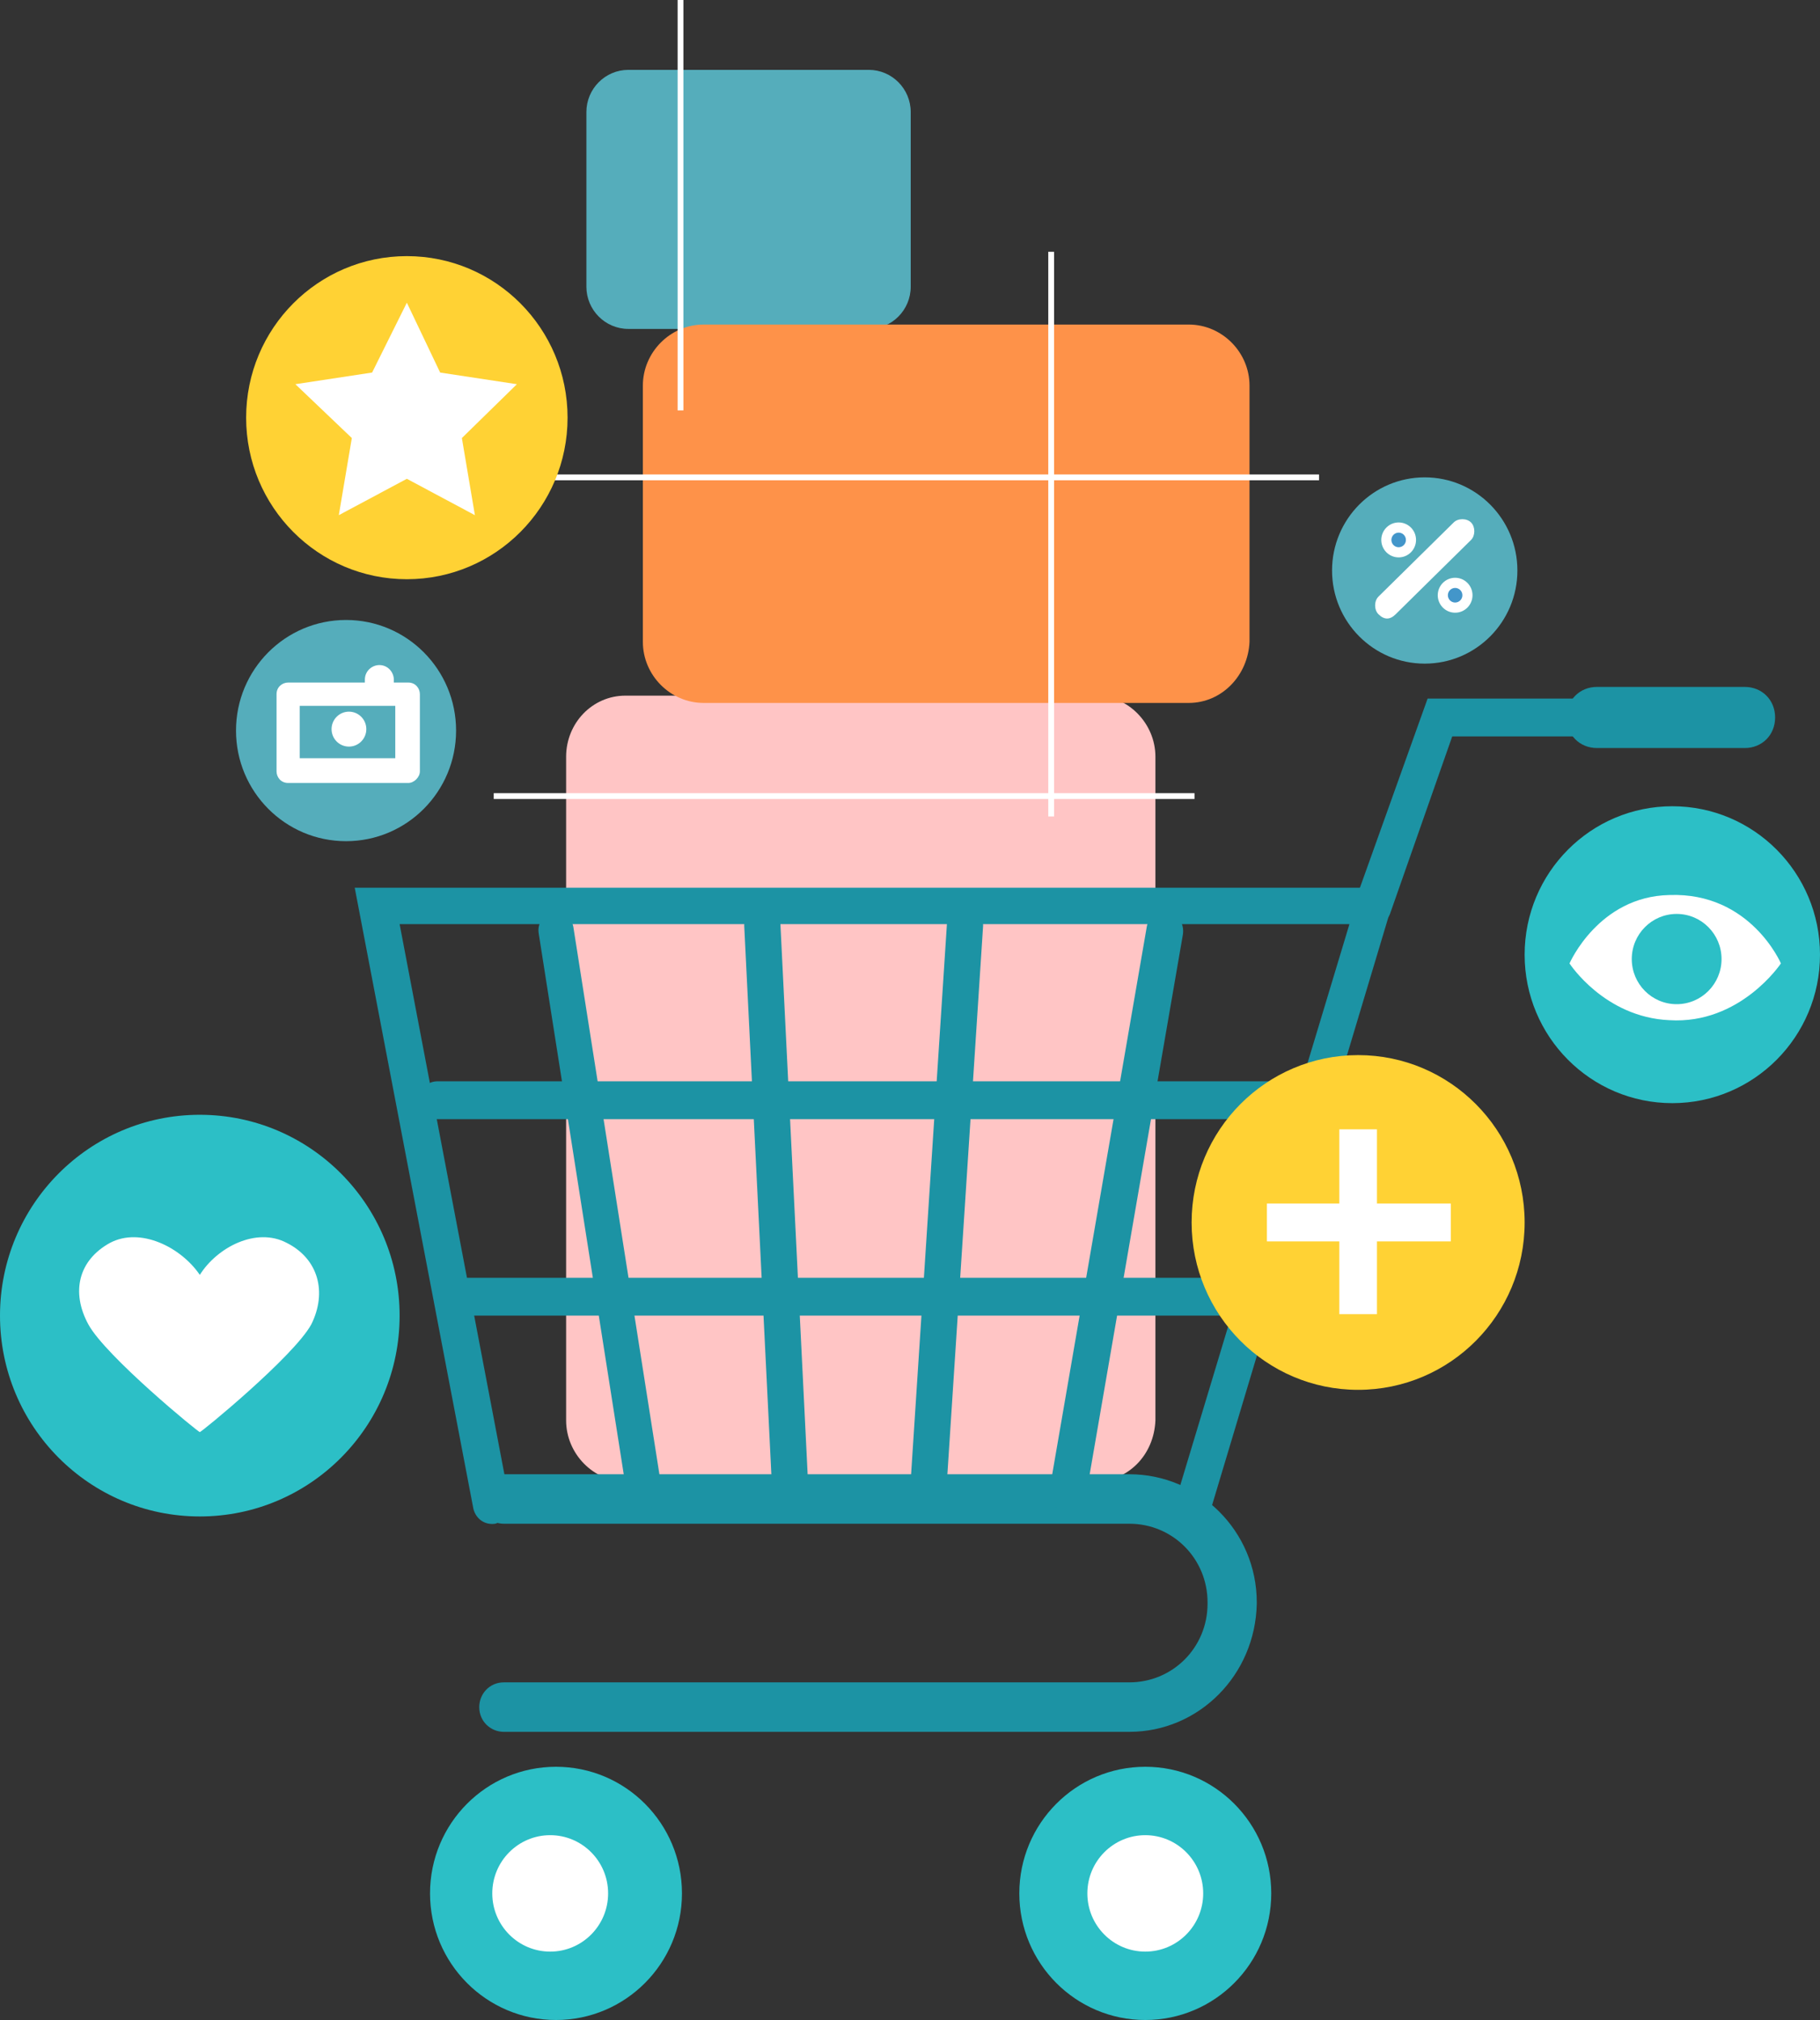 <svg width="200" height="222" viewBox="0 0 200 222" fill="none" xmlns="http://www.w3.org/2000/svg"><rect x="0" y="0" width="200" height="222" fill="#333333" stroke="none"/><path d="M120.286 162.821H68.735c-3.5 0-6.524-3.039-6.524-6.718V83.17c0-3.679 2.864-6.718 6.524-6.718h51.71c3.501 0 6.524 3.04 6.524 6.718v72.933c-.159 3.839-3.023 6.718-6.683 6.718z" fill="#FFC5C5"/><path d="M95.465 36.148H69.053c-2.546 0-4.614-2.08-4.614-4.639V12.316c0-2.559 2.068-4.638 4.614-4.638h26.412c2.546 0 4.614 2.079 4.614 4.638V31.51c0 2.56-2.068 4.639-4.614 4.639z" fill="#55ADBB"/><path d="M124.105 190.331H55.37c-1.432 0-2.705-1.119-2.705-2.719 0-1.439 1.114-2.719 2.705-2.719h68.735c4.773 0 8.592-3.838 8.592-8.637v-.16c0-4.798-3.819-8.636-8.592-8.636H55.37c-1.432 0-2.705-1.12-2.705-2.719 0-1.44 1.114-2.72 2.705-2.72h68.735c7.637 0 14.001 6.238 14.001 14.075v.16c-.159 7.838-6.364 14.075-14.001 14.075z" fill="#1C93A4"/><path d="M131.106 167.619c-.159 0-.318 0-.637-.16-1.113-.32-1.591-1.439-1.273-2.559l19.094-63.337H43.914l12.092 63.497c.16 1.12-.477 2.079-1.59 2.399-1.114.16-2.07-.48-2.387-1.599L38.982 97.564H153.54l-20.525 68.456c-.318 1.119-1.114 1.599-1.909 1.599z" fill="#1C93A4"/><path d="M150.835 101.724c-.159 0-.477 0-.636-.159-1.114-.32-1.591-1.6-1.273-2.56l7.955-22.232h18.616c1.114 0 2.069.96 2.069 2.08s-.955 2.079-2.069 2.079h-15.911l-6.841 19.513c-.319.8-1.114 1.279-1.91 1.279z" fill="#1C93A4"/><path d="M191.726 82.21h-16.229c-1.909 0-3.341-1.439-3.341-3.358 0-1.92 1.432-3.359 3.341-3.359h16.229c1.91 0 3.342 1.44 3.342 3.359 0 1.92-1.432 3.359-3.342 3.359z" fill="#1C93A4"/><path d="M125.855 222c7.645 0 13.843-6.23 13.843-13.915 0-7.685-6.198-13.915-13.843-13.915s-13.842 6.23-13.842 13.915c0 7.685 6.197 13.915 13.842 13.915zm-64.757 0c7.645 0 13.843-6.23 13.843-13.915 0-7.685-6.198-13.915-13.843-13.915s-13.842 6.23-13.842 13.915c0 7.685 6.197 13.915 13.842 13.915z" fill="#2CBFC6"/><path d="M125.855 214.484c3.515 0 6.364-2.864 6.364-6.398 0-3.533-2.849-6.398-6.364-6.398-3.515 0-6.365 2.865-6.365 6.398 0 3.534 2.85 6.398 6.365 6.398zm-65.394 0c3.515 0 6.365-2.864 6.365-6.398 0-3.533-2.85-6.398-6.365-6.398s-6.364 2.865-6.364 6.398c0 3.534 2.85 6.398 6.364 6.398z" fill="#fff"/><path d="M117.263 166.019h-.318c-1.114-.16-1.751-1.279-1.591-2.399l10.66-61.737c.159-1.12 1.273-1.76 2.386-1.6 1.114.16 1.751 1.28 1.592 2.399l-10.661 61.738c-.318.96-1.114 1.599-2.068 1.599zm-15.115-1.278s0-.16 0 0c-1.273 0-2.068-.96-2.068-2.079l3.977-61.098c0-1.12.955-1.92 2.069-1.92 1.113 0 1.909.96 1.909 2.08l-3.978 61.098c0 .959-.795 1.919-1.909 1.919zm-31.345 1.279c-.954 0-1.75-.639-1.909-1.759l-9.705-61.738c-.16-1.119.636-2.079 1.59-2.239 1.114-.16 2.07.64 2.228 1.6l9.706 61.737c.159 1.12-.637 2.08-1.591 2.24-.16.159-.16.159-.319.159zm16.071-1.279c-1.114 0-1.91-.8-2.069-1.919l-3.023-61.098c0-1.12.796-2.08 1.91-2.08 1.113 0 2.068.8 2.068 1.92l3.023 61.098c.159.959-.796 1.919-1.91 2.079 0-.16 0 0 0 0z" fill="#1C93A4"/><path d="M144.312 122.996h-96.26c-1.114 0-2.07-.959-2.07-2.079 0-1.119.956-2.079 2.07-2.079h96.101c1.114 0 2.069.96 2.069 2.079 0 1.28-.955 2.079-1.91 2.079zm-8.115 21.592H51.392c-1.114 0-2.068-.959-2.068-2.079s.954-2.079 2.068-2.079h84.805c1.114 0 2.069.959 2.069 2.079s-.955 2.079-2.069 2.079z" fill="#1C93A4"/><path d="M149.244 152.744c10.106 0 18.298-8.235 18.298-18.394 0-10.158-8.192-18.393-18.298-18.393-10.105 0-18.297 8.235-18.297 18.393 0 10.159 8.192 18.394 18.297 18.394z" fill="#FFD234"/><path d="M151.313 124.114h-4.137v20.313h4.137v-20.313z" fill="#fff"/><path d="M159.428 132.271h-20.207v4.159h20.207v-4.159z" fill="#fff"/><path d="M130.628 77.253H77.326c-3.66 0-6.682-3.039-6.682-6.718v-28.15c0-3.678 3.023-6.717 6.682-6.717h53.302c3.659 0 6.682 3.039 6.682 6.718v28.15c-.159 3.678-3.023 6.717-6.682 6.717z" fill="#FE9249"/><path d="M115.831 27.67h-.636v62.058h.636V27.671z" fill="#fff"/><path d="M144.948 52.143H54.574v.64h90.374v-.64zM75.1 0h-.637v45.104h.636V0zm56.165 87.169h-77.01v.64h77.01v-.64z" fill="#fff"/><path d="M183.771 121.237c8.963 0 16.229-7.304 16.229-16.314s-7.266-16.315-16.229-16.315-16.229 7.304-16.229 16.315c0 9.01 7.266 16.314 16.229 16.314z" fill="#2CBFC6"/><path d="M195.704 105.881s-4.455 6.718-12.252 6.238c-7.16-.32-10.978-6.238-10.978-6.238s3.182-7.357 10.978-7.517c8.91-.32 12.252 7.517 12.252 7.517z" fill="#fff"/><path d="M184.248 110.36c2.724 0 4.932-2.22 4.932-4.958 0-2.739-2.208-4.959-4.932-4.959s-4.933 2.22-4.933 4.959c0 2.738 2.209 4.958 4.933 4.958z" fill="#2CBFC6"/><path d="M38.027 92.447c6.678 0 12.092-5.442 12.092-12.156 0-6.713-5.414-12.155-12.092-12.155-6.678 0-12.092 5.442-12.092 12.155 0 6.714 5.414 12.156 12.092 12.156z" fill="#55ADBB"/><path d="M44.868 86.05H31.662c-.795 0-1.272-.64-1.272-1.28v-8.477c0-.8.636-1.28 1.272-1.28h13.206c.796 0 1.273.64 1.273 1.28v8.477c0 .64-.636 1.28-1.273 1.28zm-11.933-2.72h10.502v-5.757H32.934v5.758z" fill="#fff"/><path d="M38.345 82.052c1.055 0 1.91-.86 1.91-1.92s-.855-1.92-1.91-1.92c-1.054 0-1.91.86-1.91 1.92s.856 1.92 1.91 1.92zm3.341-4.801c-.954 0-1.59-.8-1.59-1.6v-.959c0-.96.795-1.6 1.59-1.6.955 0 1.591.8 1.591 1.6v.96c.16.96-.636 1.6-1.59 1.6z" fill="#fff"/><path d="M156.563 72.934c5.624 0 10.183-4.582 10.183-10.236 0-5.653-4.559-10.236-10.183-10.236s-10.183 4.583-10.183 10.236c0 5.654 4.559 10.236 10.183 10.236z" fill="#55ADBB"/><path d="M152.426 67.977c-.318 0-.637-.16-.955-.48-.477-.48-.477-1.44 0-1.92l8.274-8.157c.477-.48 1.432-.48 1.909 0 .478.48.478 1.44 0 1.92l-8.273 8.157c-.319.32-.637.48-.955.48zm1.273-6.719c1.055 0 1.909-.86 1.909-1.92s-.854-1.92-1.909-1.92c-1.054 0-1.909.86-1.909 1.92s.855 1.92 1.909 1.92zm6.205 6.079c1.055 0 1.91-.86 1.91-1.92s-.855-1.919-1.91-1.919c-1.054 0-1.909.86-1.909 1.92s.855 1.919 1.909 1.919z" fill="#fff"/><path d="M159.904 66.217c.44 0 .796-.358.796-.8 0-.442-.356-.8-.796-.8a.797.797 0 0 0-.795.8c0 .442.356.8.795.8zm-6.205-6.077a.797.797 0 0 0 .795-.8c0-.442-.356-.8-.795-.8a.798.798 0 0 0-.796.8c0 .441.356.8.796.8z" fill="#4396CA"/><path d="M21.957 166.66c12.127 0 21.957-9.882 21.957-22.072s-9.83-22.072-21.957-22.072S0 132.398 0 144.588s9.83 22.072 21.957 22.072z" fill="#2CBFC6"/><path d="M31.504 136.591c-3.341-1.76-7.637.48-9.547 3.519-2.068-3.039-6.523-5.279-9.864-3.519-3.5 1.919-4.296 5.438-2.387 8.957 1.91 3.518 12.251 11.995 12.251 11.835 0 .16 10.343-8.317 12.252-11.835 1.75-3.519.795-7.198-2.705-8.957z" fill="#fff"/><path d="M44.71 63.657c9.753 0 17.66-7.949 17.66-17.754 0-9.805-7.907-17.754-17.66-17.754-9.755 0-17.662 7.949-17.662 17.754 0 9.805 7.908 17.754 17.661 17.754z" fill="#FFD234"/><path d="M44.71 33.268l3.659 7.677 8.433 1.28-6.047 5.917 1.432 8.477-7.478-3.998-7.478 3.998 1.432-8.477-6.205-5.918 8.433-1.28 3.818-7.676z" fill="#fff"/></svg>
